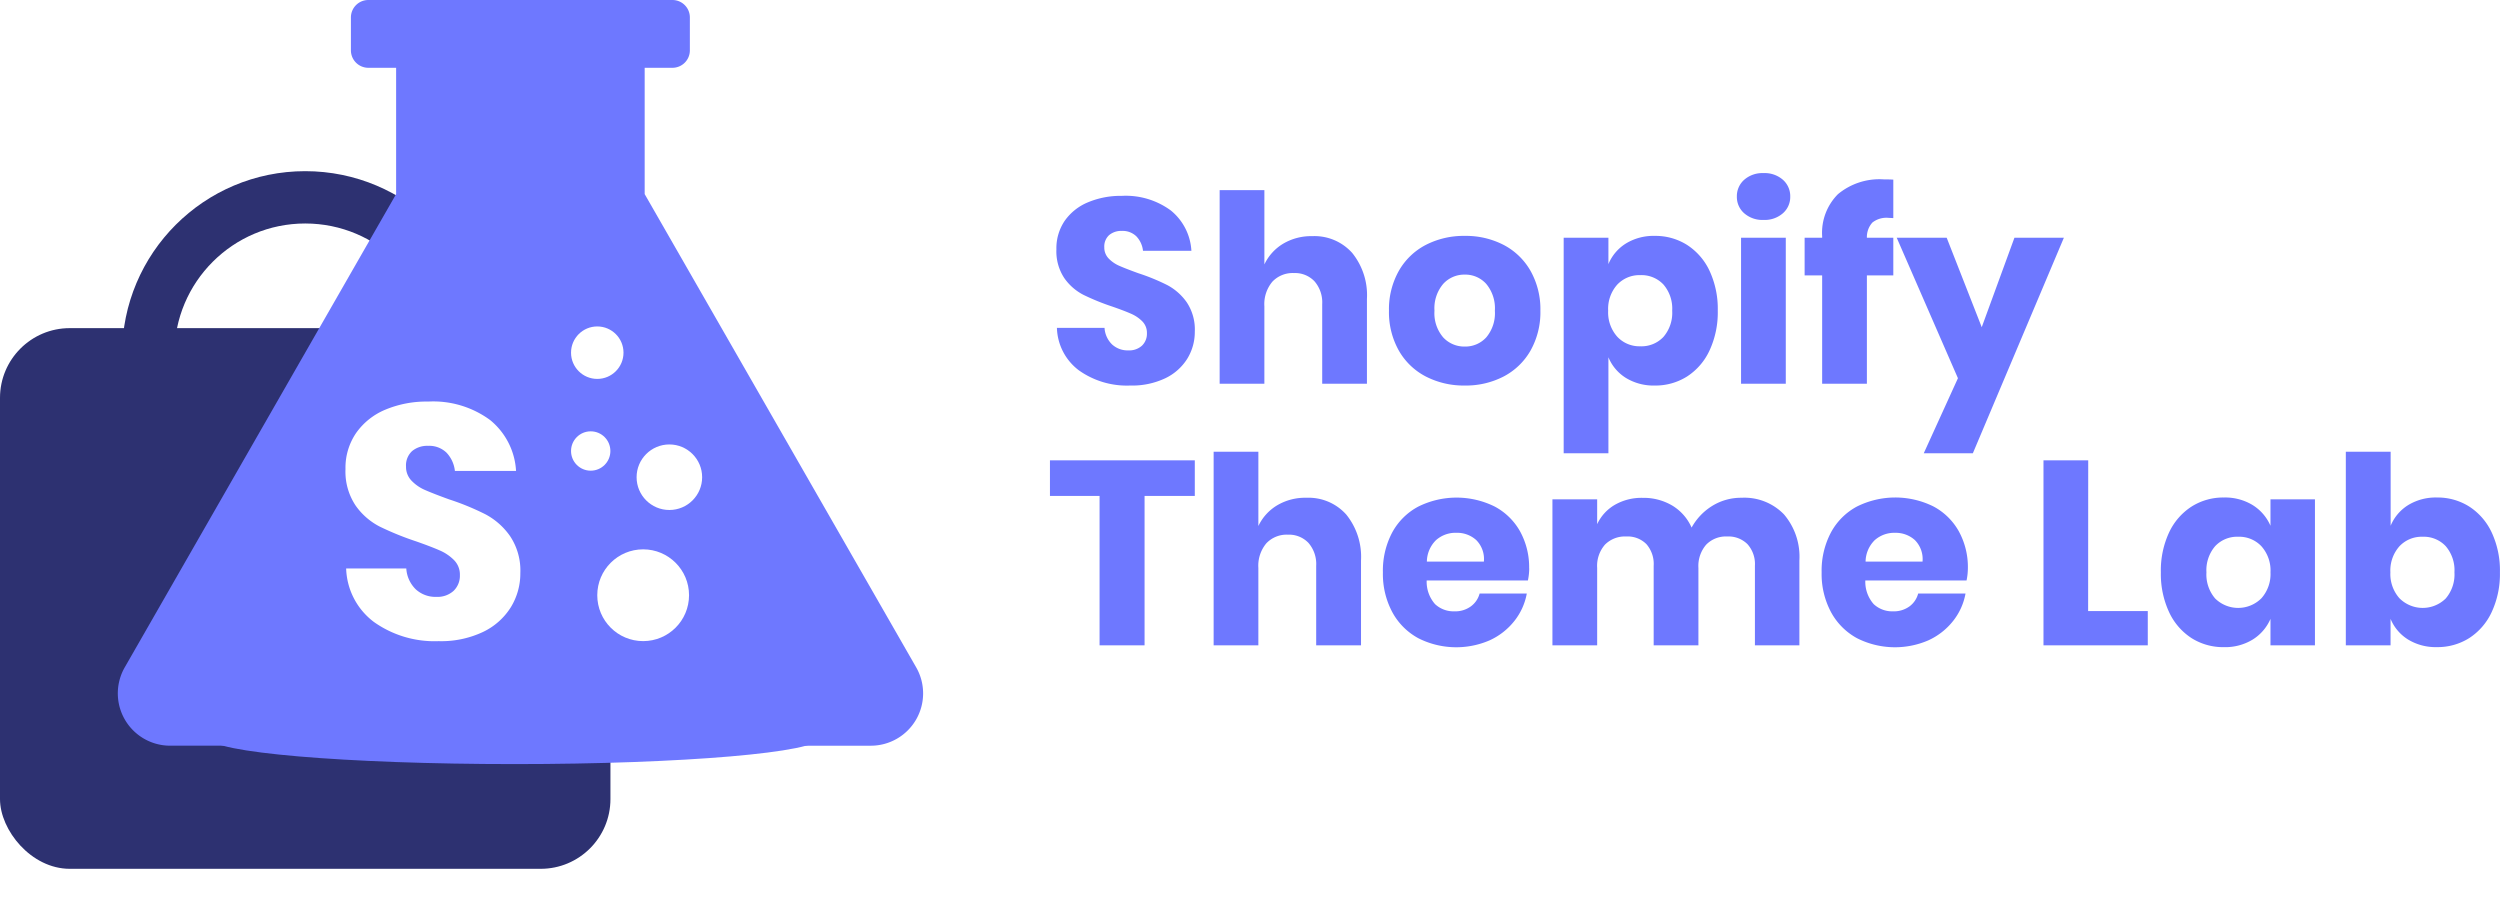 <svg xmlns="http://www.w3.org/2000/svg" xmlns:xlink="http://www.w3.org/1999/xlink" width="143.34" height="52.814" viewBox="0 0 143.34 52.814"><defs><filter id="a" x="3" y="31.814" width="53" height="21" filterUnits="userSpaceOnUse"><feOffset dy="3" input="SourceAlpha"/><feGaussianBlur stdDeviation="3" result="b"/><feFlood flood-color="#29308e"/><feComposite operator="in" in2="b"/><feComposite in="SourceGraphic"/></filter></defs><g transform="translate(-89 -65)"><path d="M8.505-2.985A2.924,2.924,0,0,1,8.078-1.44,3.015,3.015,0,0,1,6.818-.315,4.439,4.439,0,0,1,4.8.105a4.752,4.752,0,0,1-2.94-.87A3.152,3.152,0,0,1,.6-3.2H3.33a1.441,1.441,0,0,0,.428.945,1.315,1.315,0,0,0,.937.345,1.088,1.088,0,0,0,.78-.27.945.945,0,0,0,.285-.72A.93.93,0,0,0,5.5-3.57a2.058,2.058,0,0,0-.653-.443q-.39-.173-1.08-.412a13.26,13.26,0,0,1-1.643-.668,3.025,3.025,0,0,1-1.1-.96A2.778,2.778,0,0,1,.57-7.71a2.791,2.791,0,0,1,.48-1.635A3.051,3.051,0,0,1,2.378-10.4,4.842,4.842,0,0,1,4.32-10.77a4.355,4.355,0,0,1,2.813.84A3.205,3.205,0,0,1,8.31-7.62H5.535a1.423,1.423,0,0,0-.383-.832A1.125,1.125,0,0,0,4.32-8.76a1.073,1.073,0,0,0-.727.24.881.881,0,0,0-.277.7.9.9,0,0,0,.247.638,1.886,1.886,0,0,0,.623.427q.375.165,1.08.42a11.871,11.871,0,0,1,1.665.683,3.185,3.185,0,0,1,1.11.982A2.807,2.807,0,0,1,8.505-2.985ZM15.24-8.46a2.9,2.9,0,0,1,2.288.96,3.851,3.851,0,0,1,.847,2.64V0H15.81V-4.56a1.845,1.845,0,0,0-.443-1.312,1.537,1.537,0,0,0-1.177-.472,1.6,1.6,0,0,0-1.238.495,2,2,0,0,0-.458,1.41V0H9.93V-11.1h2.565v4.26a2.761,2.761,0,0,1,1.073-1.185A3.146,3.146,0,0,1,15.24-8.46Zm8.745-.015a4.707,4.707,0,0,1,2.227.517,3.794,3.794,0,0,1,1.545,1.493,4.482,4.482,0,0,1,.563,2.28,4.482,4.482,0,0,1-.562,2.28A3.794,3.794,0,0,1,26.212-.413a4.707,4.707,0,0,1-2.227.518A4.752,4.752,0,0,1,21.75-.413,3.782,3.782,0,0,1,20.2-1.905a4.482,4.482,0,0,1-.562-2.28,4.482,4.482,0,0,1,.563-2.28A3.782,3.782,0,0,1,21.75-7.958,4.752,4.752,0,0,1,23.985-8.475Zm0,2.22a1.634,1.634,0,0,0-1.238.533,2.157,2.157,0,0,0-.5,1.537,2.129,2.129,0,0,0,.5,1.53,1.646,1.646,0,0,0,1.238.525,1.622,1.622,0,0,0,1.23-.525,2.15,2.15,0,0,0,.495-1.53,2.178,2.178,0,0,0-.495-1.537A1.611,1.611,0,0,0,23.985-6.255Zm10.89-2.22a3.39,3.39,0,0,1,1.853.517,3.549,3.549,0,0,1,1.29,1.485,5.161,5.161,0,0,1,.472,2.287,5.173,5.173,0,0,1-.472,2.28,3.541,3.541,0,0,1-1.29,1.493,3.39,3.39,0,0,1-1.853.518,3.03,3.03,0,0,1-1.65-.435A2.526,2.526,0,0,1,32.22-1.515V3.99H29.655V-8.37H32.22v1.515A2.526,2.526,0,0,1,33.225-8.04,3.03,3.03,0,0,1,34.875-8.475Zm-.825,2.25a1.746,1.746,0,0,0-1.327.548,2.085,2.085,0,0,0-.517,1.492A2.09,2.09,0,0,0,32.722-2.7a1.734,1.734,0,0,0,1.327.555,1.728,1.728,0,0,0,1.328-.54,2.117,2.117,0,0,0,.5-1.5,2.117,2.117,0,0,0-.5-1.5A1.728,1.728,0,0,0,34.05-6.225Zm5.535-4.5a1.252,1.252,0,0,1,.42-.967,1.585,1.585,0,0,1,1.11-.383,1.585,1.585,0,0,1,1.11.383,1.252,1.252,0,0,1,.42.967,1.236,1.236,0,0,1-.42.952,1.585,1.585,0,0,1-1.11.383,1.585,1.585,0,0,1-1.11-.383A1.236,1.236,0,0,1,39.585-10.725ZM42.39-8.37V0H39.825V-8.37Zm5.88-1.14a1.3,1.3,0,0,0-.915.27,1.243,1.243,0,0,0-.315.87h1.515v2.16H47.04V0H44.475V-6.21H43.47V-8.37h1.005v-.09a3.133,3.133,0,0,1,.907-2.408,3.72,3.72,0,0,1,2.633-.847q.36,0,.54.015v2.205Zm3.345,1.14,2.01,5.13L55.5-8.37h2.835L53.115,3.99H50.3L52.26-.315,48.75-8.37ZM8.505,4.395v2.04H5.625V15H3.045V6.435H.2V4.395ZM14.9,6.54a2.9,2.9,0,0,1,2.287.96,3.851,3.851,0,0,1,.848,2.64V15H15.465V10.44a1.845,1.845,0,0,0-.443-1.312,1.537,1.537,0,0,0-1.177-.472,1.6,1.6,0,0,0-1.238.495,2,2,0,0,0-.458,1.41V15H9.585V3.9H12.15V8.16a2.761,2.761,0,0,1,1.073-1.185A3.146,3.146,0,0,1,14.9,6.54Zm12.78,4.05a3.539,3.539,0,0,1-.075.69H21.8a1.94,1.94,0,0,0,.48,1.358,1.548,1.548,0,0,0,1.11.413,1.517,1.517,0,0,0,.945-.285,1.331,1.331,0,0,0,.5-.735H27.54a3.547,3.547,0,0,1-.72,1.583,3.837,3.837,0,0,1-1.41,1.1,4.815,4.815,0,0,1-4.087-.12A3.7,3.7,0,0,1,19.83,13.1a4.631,4.631,0,0,1-.54-2.28,4.673,4.673,0,0,1,.532-2.287,3.649,3.649,0,0,1,1.493-1.485,4.925,4.925,0,0,1,4.38-.007,3.6,3.6,0,0,1,1.463,1.432A4.264,4.264,0,0,1,27.675,10.59Zm-2.6-.39a1.542,1.542,0,0,0-.442-1.238,1.629,1.629,0,0,0-1.132-.413,1.68,1.68,0,0,0-1.17.42,1.758,1.758,0,0,0-.525,1.23ZM39.855,6.54a3.154,3.154,0,0,1,2.43.952,3.74,3.74,0,0,1,.885,2.647V15H40.62V10.44A1.707,1.707,0,0,0,40.193,9.2,1.541,1.541,0,0,0,39.03,8.76a1.574,1.574,0,0,0-1.207.472,1.867,1.867,0,0,0-.443,1.327V15H34.815V10.44A1.726,1.726,0,0,0,34.4,9.2,1.516,1.516,0,0,0,33.24,8.76a1.612,1.612,0,0,0-1.215.465,1.843,1.843,0,0,0-.45,1.335V15H29.01V6.63h2.565V8.055a2.5,2.5,0,0,1,1.013-1.11,3.072,3.072,0,0,1,1.6-.4,3.222,3.222,0,0,1,1.695.443A2.779,2.779,0,0,1,36.99,8.25,3.353,3.353,0,0,1,38.183,7,3.135,3.135,0,0,1,39.855,6.54ZM52.83,10.59a3.539,3.539,0,0,1-.075.69H46.95a1.94,1.94,0,0,0,.48,1.358,1.548,1.548,0,0,0,1.11.413,1.517,1.517,0,0,0,.945-.285,1.331,1.331,0,0,0,.495-.735h2.715a3.547,3.547,0,0,1-.72,1.583,3.837,3.837,0,0,1-1.41,1.1,4.815,4.815,0,0,1-4.087-.12A3.7,3.7,0,0,1,44.985,13.1a4.631,4.631,0,0,1-.54-2.28,4.673,4.673,0,0,1,.533-2.287A3.649,3.649,0,0,1,46.47,7.042a4.925,4.925,0,0,1,4.38-.007,3.6,3.6,0,0,1,1.463,1.432A4.264,4.264,0,0,1,52.83,10.59Zm-2.6-.39a1.542,1.542,0,0,0-.443-1.238A1.629,1.629,0,0,0,48.66,8.55a1.68,1.68,0,0,0-1.17.42,1.758,1.758,0,0,0-.525,1.23Zm9.495,2.835h3.42V15H57.165V4.395H59.73Zm7.785-6.51a3.03,3.03,0,0,1,1.65.435,2.615,2.615,0,0,1,1.02,1.185V6.63h2.55V15h-2.55V13.485a2.615,2.615,0,0,1-1.02,1.185,3.03,3.03,0,0,1-1.65.435,3.39,3.39,0,0,1-1.853-.517,3.54,3.54,0,0,1-1.29-1.492,5.173,5.173,0,0,1-.472-2.28,5.161,5.161,0,0,1,.472-2.287,3.549,3.549,0,0,1,1.29-1.485A3.39,3.39,0,0,1,67.515,6.525Zm.825,2.25a1.728,1.728,0,0,0-1.327.54,2.117,2.117,0,0,0-.5,1.5,2.117,2.117,0,0,0,.5,1.5,1.883,1.883,0,0,0,2.655-.015,2.09,2.09,0,0,0,.518-1.485,2.085,2.085,0,0,0-.518-1.492A1.746,1.746,0,0,0,68.34,8.775Zm11.385-2.25a3.39,3.39,0,0,1,1.853.517,3.549,3.549,0,0,1,1.29,1.485,5.161,5.161,0,0,1,.473,2.287,5.173,5.173,0,0,1-.473,2.28,3.54,3.54,0,0,1-1.29,1.492,3.39,3.39,0,0,1-1.853.517,3.03,3.03,0,0,1-1.65-.435,2.526,2.526,0,0,1-1.005-1.185V15H74.5V3.9H77.07V8.145A2.526,2.526,0,0,1,78.075,6.96,3.03,3.03,0,0,1,79.725,6.525ZM78.9,8.775a1.746,1.746,0,0,0-1.327.548,2.085,2.085,0,0,0-.518,1.492,2.09,2.09,0,0,0,.518,1.485,1.883,1.883,0,0,0,2.655.015,2.117,2.117,0,0,0,.5-1.5,2.117,2.117,0,0,0-.5-1.5A1.728,1.728,0,0,0,78.9,8.775Z" transform="translate(149 87)" fill="#6e78ff"/><g transform="translate(0 -0.186)"><g transform="translate(0 2)"><rect width="35" height="31" rx="4" transform="translate(89 82)" fill="#2d3171"/><g transform="translate(96 73)" fill="none" stroke="#2d3171" stroke-width="3"><circle cx="10.5" cy="10.5" r="10.5" stroke="none"/><circle cx="10.5" cy="10.5" r="9" fill="none"/></g></g><g transform="translate(96.03 65.186)"><g transform="matrix(1, 0, 0, 1, -7.03, 0)" filter="url(#a)"><ellipse cx="17.5" cy="1.5" rx="17.5" ry="1.5" transform="translate(12 37.81)" fill="#6e78ff"/></g><path d="M2.723,42.755a3,3,0,0,1-2.6-4.493L15.682,11.129V3.887H14.09a1,1,0,0,1-1-1V1a1,1,0,0,1,1-1H31.524a1,1,0,0,1,1,1V2.887a1,1,0,0,1-1,1H29.933v7.242L45.5,38.263a3,3,0,0,1-2.6,4.493Z" transform="translate(0)" fill="#6e78ff"/><path d="M10.377,3.211a3.7,3.7,0,0,1-.54,1.952A3.811,3.811,0,0,1,8.245,6.584a5.612,5.612,0,0,1-2.553.531,6,6,0,0,1-3.711-1.1A3.985,3.985,0,0,1,.39,2.946H3.838a1.825,1.825,0,0,0,.54,1.194,1.664,1.664,0,0,0,1.184.436,1.375,1.375,0,0,0,.985-.342,1.2,1.2,0,0,0,.364-.909,1.174,1.174,0,0,0-.332-.853,2.6,2.6,0,0,0-.824-.559q-.493-.218-1.364-.523A16.8,16.8,0,0,1,2.316.547,3.823,3.823,0,0,1,.929-.664,3.509,3.509,0,0,1,.352-2.755a3.524,3.524,0,0,1,.61-2.066A3.857,3.857,0,0,1,2.639-6.158a6.108,6.108,0,0,1,2.454-.464A5.505,5.505,0,0,1,8.646-5.561a4.048,4.048,0,0,1,1.485,2.918H6.625a1.8,1.8,0,0,0-.484-1.052A1.421,1.421,0,0,0,5.09-4.083a1.355,1.355,0,0,0-.919.3,1.115,1.115,0,0,0-.348.89,1.133,1.133,0,0,0,.313.805,2.379,2.379,0,0,0,.784.54q.474.208,1.364.531a14.869,14.869,0,0,1,2.1.863,4.025,4.025,0,0,1,1.4,1.24A3.547,3.547,0,0,1,10.377,3.211Z" transform="translate(12.427 29.646)" fill="#fff"/><g transform="translate(25.711 18.717)"><ellipse cx="1.879" cy="1.879" rx="1.879" ry="1.879" transform="translate(3.759 6.766)" fill="#fff"/><ellipse cx="2.631" cy="2.631" rx="2.631" ry="2.631" transform="translate(1.504 12.78)" fill="#fff"/><ellipse cx="1.504" cy="1.504" rx="1.504" ry="1.504" fill="#fff"/><ellipse cx="1.128" cy="1.128" rx="1.128" ry="1.128" transform="translate(0 6.014)" fill="#fff"/></g></g></g></g></svg>
